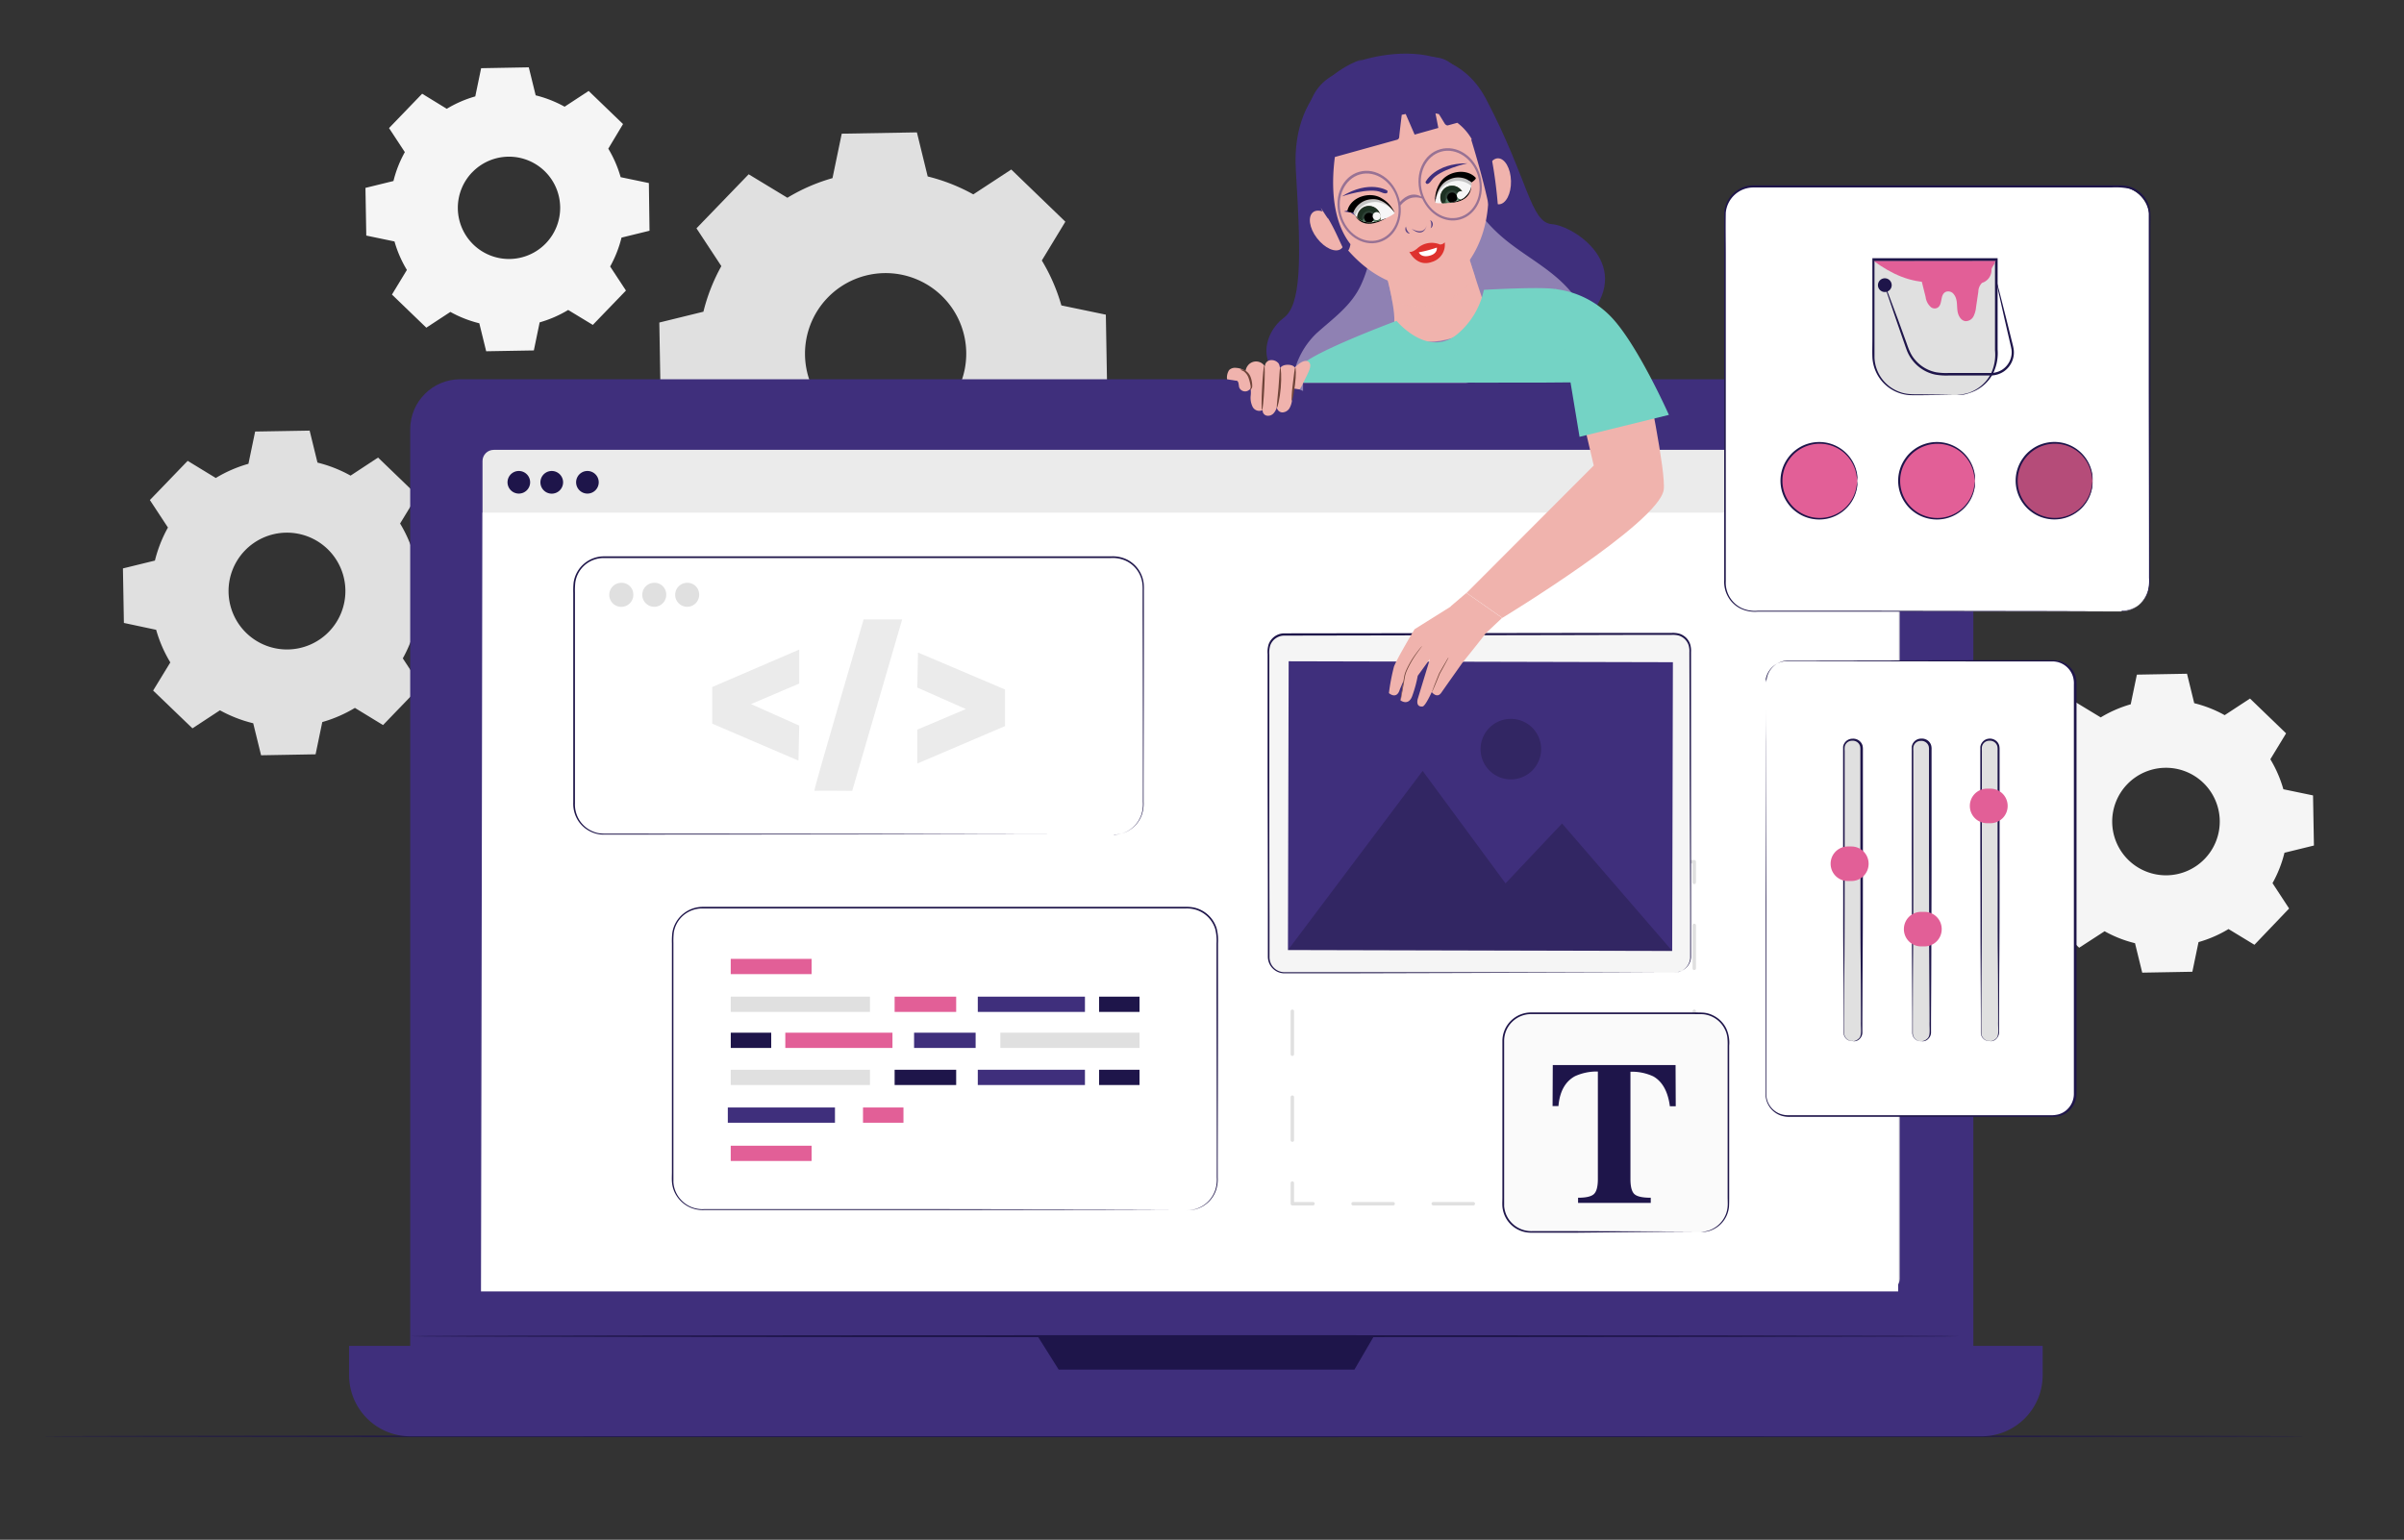 <svg xmlns="http://www.w3.org/2000/svg" xmlns:xlink="http://www.w3.org/1999/xlink" viewBox="0 0 699.52 448.18"><rect x="0" y="0" width="699.52" height="448.18" fill="#333333" stroke="none"/><defs><style>.cls-1{fill:none;}.cls-2{isolation:isolate;}.cls-3{fill:#e0e0e0;}.cls-4{fill:#f5f5f5;}.cls-5{fill:#1e154a;}.cls-14,.cls-6{fill:#3f2f7c;}.cls-7{fill:#ebebeb;}.cls-8{fill:#fff;}.cls-9{fill:#8f81b3;}.cls-10,.cls-11{fill:#f0b3ad;}.cls-11{opacity:0.47;}.cls-11,.cls-23,.cls-24{mix-blend-mode:multiply;}.cls-12{opacity:0.82;}.cls-13{fill:#de312d;}.cls-14{opacity:0.49;}.cls-15,.cls-24{opacity:0.2;}.cls-16{fill:#74d3c5;}.cls-17{fill:#6f4439;}.cls-18{fill:#f6f6f6;}.cls-19{clip-path:url(#clip-path);}.cls-20{fill:#595739;}.cls-21{fill:#3b6246;}.cls-22{fill:#5b806a;}.cls-23{opacity:0.5;}.cls-25{clip-path:url(#clip-path-2);}.cls-26{fill:#e25f97;}.cls-27{fill:#fafafa;}.cls-28{opacity:0;}</style><clipPath id="clip-path"><path class="cls-1" d="M417.64,59s.19-5.15,4.11-6.77a6,6,0,0,1,6.45.86,5.31,5.31,0,0,1-3.17,5C422.47,59.18,418.71,59.39,417.64,59Z"/></clipPath><clipPath id="clip-path-2"><path class="cls-1" d="M405.84,62S403.17,57.55,399,58a6,6,0,0,0-5.22,3.88,5.29,5.29,0,0,0,5.19,2.83C401.71,64.48,405.1,62.83,405.84,62Z"/></clipPath></defs><g class="cls-2"><g id="Ilustracion_DW" data-name="Ilustracion DW"><path class="cls-3" d="M229.17,57.53a53.41,53.41,0,0,1,13.07-5.68l2.69-12.94,21.87-.38,3.14,12.83a53.58,53.58,0,0,1,13.27,5.22l11.05-7.24L310,64.53l-6.85,11.29a53.68,53.68,0,0,1,5.69,13.08l12.94,2.69.38,21.87-12.84,3.15a53.27,53.27,0,0,1-5.22,13.26l7.25,11-15.19,15.73-11.3-6.85a53.51,53.51,0,0,1-13.08,5.69l-2.69,12.94-21.86.38L244.07,156a53.73,53.73,0,0,1-13.27-5.22L219.75,158,204,142.81l6.85-11.3a53.48,53.48,0,0,1-5.68-13.08l-12.94-2.69-.38-21.86,12.83-3.15a53.73,53.73,0,0,1,5.22-13.27l-7.24-11,15.19-15.73,11.3,6.85Zm11.65,29.13A23.46,23.46,0,1,0,274,86.08,23.46,23.46,0,0,0,240.82,86.66Z"/><path class="cls-4" d="M130,31.67a33.87,33.87,0,0,1,8.3-3.61L140,19.85l13.87-.25,2,8.15a34.22,34.22,0,0,1,8.42,3.31l7-4.59,10,9.64L177,43.27a34.39,34.39,0,0,1,3.6,8.3l8.21,1.71L189,67.16l-8.15,2a34.15,34.15,0,0,1-3.31,8.41l4.6,7-9.64,10-7.17-4.35a34,34,0,0,1-8.3,3.61L155.34,102l-13.87.24-2-8.14a34.22,34.22,0,0,1-8.42-3.31l-7,4.59-10-9.64,4.35-7.17a33.8,33.8,0,0,1-3.61-8.29l-8.21-1.71-.24-13.88,8.15-2a33.76,33.76,0,0,1,3.31-8.41l-4.6-7,9.64-10L130,31.67Zm7.4,18.48a14.89,14.89,0,1,0,21.05-.37A14.88,14.88,0,0,0,137.41,50.15Z"/><path class="cls-4" d="M611.26,208.82A36,36,0,0,1,620,205l1.79-8.63,14.59-.26,2.1,8.57a35.65,35.65,0,0,1,8.86,3.48l7.37-4.83,10.5,10.13L660.63,221a36,36,0,0,1,3.79,8.73l8.63,1.79.26,14.59-8.57,2.1a35.43,35.43,0,0,1-3.48,8.85l4.83,7.38L656,275l-7.54-4.58a35.69,35.69,0,0,1-8.73,3.8l-1.79,8.63-14.59.26-2.1-8.57a35.43,35.43,0,0,1-8.85-3.48L605,275.86l-10.5-10.13,4.58-7.54a35.69,35.69,0,0,1-3.8-8.73l-8.63-1.79-.26-14.59,8.57-2.1a35.65,35.65,0,0,1,3.48-8.86l-4.83-7.37,10.13-10.5,7.54,4.57ZM619,228.26a15.65,15.65,0,1,0,22.13-.39A15.65,15.65,0,0,0,619,228.26Z"/><path class="cls-3" d="M62.8,139.12A38.71,38.71,0,0,1,72.29,135l1.95-9.39,15.86-.27,2.28,9.31a38.68,38.68,0,0,1,9.63,3.79l8-5.26,11.41,11-5,8.2a38.77,38.77,0,0,1,4.12,9.48l9.39,2,.28,15.86L121,182a39.23,39.23,0,0,1-3.79,9.63l5.25,8-11,11.42-8.19-5a39.06,39.06,0,0,1-9.49,4.12l-1.95,9.39-15.86.28-2.29-9.32A39.13,39.13,0,0,1,64,206.75L56,212,44.56,201l5-8.19a38.46,38.46,0,0,1-4.12-9.49l-9.39-2-.28-15.87,9.31-2.28a38.77,38.77,0,0,1,3.79-9.62l-5.26-8,11-11.41,8.2,5Zm8.46,21.13a17,17,0,1,0,24.06-.43A17,17,0,0,0,71.26,160.25Z"/><path class="cls-5" d="M671.1,418.07c0,.14-147.54.26-329.49.26s-329.53-.12-329.53-.26,147.51-.26,329.53-.26S671.1,417.92,671.1,418.07Z"/><rect class="cls-6" x="119.36" y="110.39" width="454.85" height="300.79" rx="14.57"/><path class="cls-6" d="M101.58,391.75h492.8a0,0,0,0,1,0,0v8.52a17.8,17.8,0,0,1-17.8,17.8H119.38a17.8,17.8,0,0,1-17.8-17.8v-8.52A0,0,0,0,1,101.58,391.75Z"/><polygon class="cls-5" points="301.94 388.93 308.06 398.66 394.11 398.66 399.78 388.93 301.94 388.93"/><rect class="cls-7" x="140.4" y="130.94" width="412.36" height="244.6" rx="3.27"/><polygon class="cls-8" points="552.33 375.89 139.96 375.89 140.4 149.22 552.33 149.22 552.33 375.89"/><path class="cls-5" d="M174.22,140.38a3.29,3.29,0,1,1-3.29-3.29A3.29,3.29,0,0,1,174.22,140.38Z"/><path class="cls-5" d="M154.26,140.38a3.29,3.29,0,1,1-3.29-3.29A3.29,3.29,0,0,1,154.26,140.38Z"/><path class="cls-5" d="M163.85,140.38a3.3,3.3,0,1,1-3.3-3.29A3.3,3.3,0,0,1,163.85,140.38Z"/><path class="cls-5" d="M570.3,388.93c0,.16-101,.29-225.46.29s-225.48-.13-225.48-.29,100.93-.3,225.48-.3S570.3,388.77,570.3,388.93Z"/><path class="cls-3" d="M493,350.87h-6a.5.5,0,0,1-.5-.5.5.5,0,0,1,.5-.5h5.5v-5.5a.5.5,0,0,1,.5-.5.5.5,0,0,1,.5.5v6A.51.51,0,0,1,493,350.87Z"/><path class="cls-3" d="M475.37,350.87H463.71a.5.5,0,0,1-.5-.5.5.5,0,0,1,.5-.5h11.66a.5.5,0,0,1,.5.5A.5.5,0,0,1,475.37,350.87Zm-23.33,0H440.38a.5.5,0,0,1-.5-.5.5.5,0,0,1,.5-.5H452a.5.5,0,0,1,.5.5A.5.5,0,0,1,452,350.87Zm-23.33,0H417.05a.5.5,0,0,1-.5-.5.5.5,0,0,1,.5-.5h11.66a.5.5,0,0,1,.5.5A.5.5,0,0,1,428.71,350.87Zm-23.33,0H393.72a.5.5,0,0,1-.5-.5.5.5,0,0,1,.5-.5h11.66a.5.5,0,0,1,.5.5A.5.5,0,0,1,405.38,350.87Z"/><path class="cls-3" d="M382.05,350.87h-6a.51.51,0,0,1-.5-.5v-6a.5.5,0,0,1,.5-.5.5.5,0,0,1,.5.5v5.5h5.5a.5.5,0,0,1,.5.5A.5.5,0,0,1,382.05,350.87Z"/><path class="cls-3" d="M376.05,332.36a.5.5,0,0,1-.5-.5v-12.5a.5.5,0,0,1,.5-.5.5.5,0,0,1,.5.5v12.5A.5.5,0,0,1,376.05,332.36Zm0-25a.5.5,0,0,1-.5-.5v-12.5a.5.5,0,0,1,.5-.5.5.5,0,0,1,.5.5v12.5A.5.5,0,0,1,376.05,307.35Zm0-25a.5.5,0,0,1-.5-.5v-12.5a.5.5,0,0,1,.5-.5.5.5,0,0,1,.5.5v12.5A.5.5,0,0,1,376.05,282.34Z"/><path class="cls-3" d="M376.05,257.33a.5.5,0,0,1-.5-.5v-6a.5.5,0,0,1,.5-.5h6a.5.5,0,0,1,0,1h-5.5v5.5A.5.5,0,0,1,376.05,257.33Z"/><path class="cls-3" d="M475.37,251.33H463.71a.5.5,0,0,1,0-1h11.66a.5.5,0,0,1,0,1Zm-23.33,0H440.38a.5.5,0,0,1,0-1H452a.5.5,0,0,1,0,1Zm-23.33,0H417.05a.5.5,0,0,1,0-1h11.66a.5.5,0,0,1,0,1Zm-23.33,0H393.72a.5.5,0,0,1,0-1h11.66a.5.5,0,0,1,0,1Z"/><path class="cls-3" d="M493,257.33a.5.5,0,0,1-.5-.5v-5.5H487a.5.5,0,0,1,0-1h6a.5.5,0,0,1,.5.5v6A.5.5,0,0,1,493,257.33Z"/><path class="cls-3" d="M493,332.36a.5.5,0,0,1-.5-.5v-12.5a.5.5,0,0,1,.5-.5.5.5,0,0,1,.5.5v12.5A.5.5,0,0,1,493,332.36Zm0-25a.5.5,0,0,1-.5-.5v-12.5a.5.5,0,0,1,.5-.5.5.5,0,0,1,.5.5v12.5A.5.5,0,0,1,493,307.35Zm0-25a.5.5,0,0,1-.5-.5v-12.5a.5.5,0,0,1,.5-.5.5.5,0,0,1,.5.5v12.5A.5.5,0,0,1,493,282.34Z"/><path class="cls-6" d="M451.59,65.25c-6.32-.47-6.86-13.06-19.24-36.55C419,3.39,381.86,23.77,396.55,17.24c-.81.11-21.11,6.28-19.48,32.35,1.66,26.51,1.53,39.28-3.62,43s-11.17,16.87,9.85,22.58c9.65,2.62,25.67,1.31,40.6-2.83h0l.64-.18.63-.17h0c14.9-4.24,29.27-11.46,36.14-18.72C476.28,77.42,457.92,65.72,451.59,65.25Z"/><path class="cls-9" d="M437.29,69.16c-14.72-12.55-17.77-31.23-23.22-48.73-7.8-1.29-16.57,2-23.82,4.6a111.14,111.14,0,0,1,7.52,23.85c2.17,10.91,3.1,23.54-1.69,33.92C393.25,89,388,92.58,383.1,97a23.25,23.25,0,0,0-6.8,12.58c-.19.88-.32,1.76-.42,2.63a32.4,32.4,0,0,0,7.42,3c9.65,2.62,25.67,1.31,40.6-2.83h0l.64-.18.63-.17h0c14.8-4.21,29.06-11.36,36-18.57a17.26,17.26,0,0,0-4.21-8.7C451.43,78.23,443.65,74.59,437.29,69.16Z"/><path class="cls-10" d="M403.2,79.32s4.06,14.14,1.92,17c0,0,7,5.57,17.89,1.93,0,0,8.27-3.13,9.77-6.88,0,0-5.65-16.85-6.54-20.52C426.24,70.87,404.33,71.37,403.2,79.32Z"/><path class="cls-11" d="M405.12,87.62c5.64,2.13,11.49,2.57,17.18-.79a24.88,24.88,0,0,0,6.92-6.24c-1.32-4.09-2.59-8.13-3-9.72,0,0-21.91.5-23,8.45C403.2,79.32,404.37,83.4,405.12,87.62Z"/><path class="cls-10" d="M429.46,36.41l-.1,0c-4.35-12-17.71-18.76-30.74-15.1C385,25.11,377,38.8,380.63,51.88a23.5,23.5,0,0,0,2.29,5.39c3.86,9.53,14.31,28.6,35.61,26.8C418.53,84.07,441.94,73.35,429.46,36.41Z"/><path class="cls-10" d="M389.1,64.89c2.23,3,2.72,6.33,1.11,7.55s-4.73-.18-7-3.13-2.72-6.34-1.11-7.56S386.87,61.94,389.1,64.89Z"/><path class="cls-10" d="M439.67,52.69c.09,3.7-1.49,6.73-3.51,6.78s-3.73-2.91-3.82-6.61,1.49-6.73,3.51-6.78S439.59,49,439.67,52.69Z"/><path class="cls-6" d="M403.93,60.65s-4.36,5-11.1.4l-1.81.51,2,.3S400.54,67.59,403.93,60.65Z"/><path class="cls-6" d="M403.7,55.49s-5.11-3.34-13.27,1.68c0,0,8.09-2.77,11.54-1.19C402,56,404.06,56.94,403.7,55.49Z"/><path class="cls-6" d="M417.29,57.55s6.33,2,9.67-5.44l1.82-.51-1.59,1.32S423.78,61.71,417.29,57.55Z"/><path class="cls-6" d="M414.79,53s2.63-5.51,12.21-5.47c0,0-8.35,1.84-10.47,5C416.53,52.54,415.24,54.45,414.79,53Z"/><g class="cls-12"><path class="cls-6" d="M410.72,66.58s3.5,2.13,4.43-.91C415.15,65.67,414.32,69.52,410.72,66.58Z"/><path class="cls-6" d="M409.13,65.94A1.34,1.34,0,0,0,410.26,68,2.9,2.9,0,0,1,409.13,65.94Z"/><path class="cls-6" d="M416.16,64.07a1.34,1.34,0,0,1,.12,2.36A2.86,2.86,0,0,0,416.16,64.07Z"/></g><path class="cls-6" d="M429.84,34.05l1.36-.38c-1.45-5.66-2.79-8.55-6.73-13-3-3.43-5.2-4.31-9.85-4-3.43.19-7.23-1-10.45.38a14.31,14.31,0,0,0-2.34,1.67,2.32,2.32,0,0,1-1,.54,37.31,37.31,0,0,0-10,1.52,13.78,13.78,0,0,0-9.17,8.09,24.18,24.18,0,0,0-1.42,4.39c-.49,2.38-1.26,2.25-1,4.57-4.62,15,5.2,22.94,5.2,22.94-.25-.63,2.17,3.38,2,2.77,2.45,4,4.2,8.91,4.87,9.42,1.25,1,1.65-1.88,1.65-1.88-5.59-7.19-5.51-17.9-4.54-25.38l18-5a.89.89,0,0,0,.73-.92c.19-1.88.42-3.75.64-5.63l.09-.73,1.15-.24,2.6,6,6.9-1.94c-.28-1.43-.55-2.83-.83-4.23.35.06.7.13,1,.22.59.93,1.15,1.87,1.72,2.8.16.25.61.54.84.48l2.8-.77a16.15,16.15,0,0,1,4.17,4.72,2.47,2.47,0,0,0-.1.29s5.72,18.44,5.83,24.67c0,0,1,1.28,1.89,0,.69-1.08-.63-14.59-2.25-21.36C433.4,41.18,431.49,37.92,429.84,34.05Z"/><path class="cls-13" d="M410.07,73.23s.52.51,2.24-.84A6.25,6.25,0,0,1,419,71.16a1.7,1.7,0,0,0,1.38-.63,5.2,5.2,0,0,1-3.71,5.71C412.2,77.86,410.07,73.23,410.07,73.23Z"/><path class="cls-8" d="M412.84,73.45a38,38,0,0,0,5.26-1.39s.33,1.76-2.16,2.38S412.84,73.45,412.84,73.45Z"/><path class="cls-14" d="M419.09,43.43c-4.83,1.36-7.46,7-5.87,12.71.11.38.23.74.37,1.1-3.07-1.75-5.54.76-6.22,1.57-.06-.32-.14-.64-.23-1-1.59-5.66-6.79-9.16-11.63-7.8s-7.46,7.05-5.87,12.71,6.8,9.16,11.63,7.8c4.27-1.2,6.81-5.77,6.26-10.72,2.55-3.14,5.42-2.35,6.32-2,2.07,4.63,6.68,7.3,11,6.09,4.84-1.36,7.47-7,5.87-12.71S423.93,42.07,419.09,43.43Zm-18,26.42c-4.49,1.26-9.34-2-10.82-7.26s1-10.56,5.46-11.82,9.34,2,10.82,7.25S405.57,68.58,401.07,69.85Zm23.58-6.63c-4.49,1.27-9.34-2-10.82-7.25s1-10.56,5.47-11.82,9.33,2,10.81,7.25S429.15,62,424.65,63.22Z"/><rect class="cls-4" x="369.14" y="184.68" width="122.69" height="98.51" rx="4.59" transform="translate(-0.4 0.74) rotate(-0.1)"/><path class="cls-5" d="M487.32,283.09a8.42,8.42,0,0,0,1.1-.17,4.56,4.56,0,0,0,2.61-1.84,4.5,4.5,0,0,0,.79-2.23c0-.88,0-1.86,0-2.92q0-3.18,0-7.31c0-11-.09-26.9-.16-46.55,0-9.83-.05-20.6-.08-32.16a6.22,6.22,0,0,0-.22-2.08,4.38,4.38,0,0,0-2.88-2.84,7.12,7.12,0,0,0-2.14-.19l-9.1,0-19,.05-84.55.16a4.34,4.34,0,0,0-4.07,2.85,7.11,7.11,0,0,0-.27,2.67v2.78c0,3.7,0,7.38,0,11q0,10.95,0,21.57c0,14.14,0,27.79.05,40.79q0,4.86,0,9.62c0,.79,0,1.58,0,2.36a4.45,4.45,0,0,0,.57,2.14,4.38,4.38,0,0,0,3.61,2.19h17.91l32.15,0h46.56l12.65,0,3.3,0,1.12,0-1.12,0-3.3,0-12.65.07-46.56.16-32.15.09-17.93,0a4.83,4.83,0,0,1-4.63-4.78c0-.79,0-1.58,0-2.37,0-3.17,0-6.37,0-9.62,0-13-.05-26.64-.08-40.79q0-10.6,0-21.57c0-3.66,0-7.33,0-11v-2.78a7.59,7.59,0,0,1,.3-2.85,4.85,4.85,0,0,1,4.55-3.19l84.56-.12,19,0h9.1a7,7,0,0,1,2.27.21,5,5,0,0,1,2,1.18,4.84,4.84,0,0,1,1.19,1.94,6.56,6.56,0,0,1,.24,2.22c0,11.56,0,22.33,0,32.15v46.56q0,4.13,0,7.31c0,1.06,0,2,0,2.93a4.63,4.63,0,0,1-3.52,4.11A3.9,3.9,0,0,1,487.32,283.09Z"/><rect class="cls-6" x="388.77" y="178.73" width="84.04" height="111.81" transform="translate(195.09 664.85) rotate(-89.86)"/><g class="cls-15"><polygon points="374.78 276.52 413.96 224.38 438.08 257.12 454.53 239.69 486.59 276.8 374.78 276.52"/></g><g class="cls-15"><path d="M448.44,218.06a8.81,8.81,0,1,1-8.78-8.82A8.8,8.8,0,0,1,448.44,218.06Z"/></g><path class="cls-16" d="M375.9,111.43s-.61-1.23,2.87-5.15,27.59-12.89,27.59-12.89,9.4,11.33,18.1,3.52a22.9,22.9,0,0,0,7.32-12.55s21.29-1.23,21.74.17l5.74,26.75-10,.08Z"/><path class="cls-10" d="M426.75,172.58l37-37.08L459,115.26l19.93-5.9s5.95,28.27,5.17,33.25c-1.51,9.63-46.95,37.24-46.95,37.24Z"/><path class="cls-16" d="M452.49,84.13a26.92,26.92,0,0,1,16.21,8c7.7,7.9,16.92,28.63,16.92,28.63l-26,6.39Z"/><path class="cls-10" d="M422,176.64l-10.39,6.51s-5.23,8.74-6,10.92a61,61,0,0,0-1.46,7.67s2.27,2.07,3.19-1.12l1.06-2.45-.89,5.68s2.3,1.78,3.42-1.25a37,37,0,0,0,1.61-5.9l3.54-4.89-3.56,11.69s-.68,2.35,1.42,2.14c.82-.08,2.67-4.2,2.67-4.2s1.52,2,2.78.19,6.18-8.76,6.18-8.76,6.63-8.21,6.65-8.43c0,0,4.87-4.59,4.87-4.59l-10.39-7.27-4.49,3.83A.76.76,0,0,1,422,176.64Z"/><path class="cls-17" d="M407.59,203.65a3.46,3.46,0,0,0,.15-.66l.34-1.81c.13-.77.29-1.68.47-2.68.08-.51.17-1,.27-1.58a8.73,8.73,0,0,1,.51-1.63,28.83,28.83,0,0,1,3-5.21c.45-.64.82-1.14,1.08-1.49a4,4,0,0,0,.39-.55,4.88,4.88,0,0,0-.46.5c-.28.33-.67.82-1.13,1.45a25.63,25.63,0,0,0-3.09,5.22,8,8,0,0,0-.52,1.67c-.09.55-.18,1.08-.26,1.58-.16,1-.3,1.92-.42,2.7l-.27,1.81A4.59,4.59,0,0,0,407.59,203.65Z"/><path class="cls-17" d="M421.47,191.38a3.61,3.61,0,0,0-.24.34c-.14.23-.34.56-.58,1-.5.83-1.16,2-1.89,3.28h0l-.09.23c-.58,1.43-1.1,2.73-1.46,3.68l-.42,1.12a2.2,2.2,0,0,0-.12.42,1.43,1.43,0,0,0,.2-.39c.12-.26.29-.63.49-1.1.39-.92.93-2.21,1.51-3.65l.09-.22h0c.73-1.3,1.37-2.47,1.83-3.32.23-.42.41-.76.53-1S421.49,191.39,421.47,191.38Z"/><path class="cls-10" d="M363,109c0,.11.09.21.13.32a5.94,5.94,0,0,1,.32,1.55,4.59,4.59,0,0,0,0,.75,2.48,2.48,0,0,0,.2.44,7.5,7.5,0,0,1,.28,3.09,5.91,5.91,0,0,0,.58,3.31,2.18,2.18,0,0,0,2.91.89,1.48,1.48,0,0,0,1.11,1.62,2.13,2.13,0,0,0,2-.61,3.92,3.92,0,0,0,1-1.9,1.65,1.65,0,0,0,1.64,1.58,2.52,2.52,0,0,0,2.08-1.28,6,6,0,0,0,.71-2.42,29.68,29.68,0,0,1,.51-3.25s1.06.17,1.55.22c.66.06.14,0,.14,0a6.71,6.71,0,0,0,1-1.77c.68-1.4,1.19-2.29,1.71-3.56.39-1,.64-1.9.05-2.52-1.42-1.49-4.18,1.55-4.18,1.55-.39-1.06-3.61-1.22-4.23.18-.26-.77-.16-1.22-.79-1.74a2.61,2.61,0,0,0-2.28-.57,1.85,1.85,0,0,0-1.38,1.79,3,3,0,0,0-5.08-.1,3.24,3.24,0,0,0-.46,1,1.25,1.25,0,0,0-.08.42.62.62,0,0,0,.07.19C362.66,108.43,362.85,108.67,363,109Z"/><path class="cls-10" d="M359.58,107.07a2.44,2.44,0,0,0-1.93.65,4,4,0,0,0-.6,2.67c1,.19,1.47.22,2.45.4.2,0,.37,0,.54.11.45.32.38,1.39.56,1.91a1.87,1.87,0,0,0,2.36,1,2.5,2.5,0,0,0,1.51-2.23,3.83,3.83,0,0,0-1-2.61A5.4,5.4,0,0,0,359.58,107.07Z"/><path class="cls-17" d="M367.89,106.4c.18,0,.18,2.92,0,6.49s-.47,6.47-.65,6.46-.19-2.91,0-6.49S367.71,106.39,367.89,106.4Z"/><path class="cls-17" d="M372.54,107c.18,0,.42,2.64.14,5.89s-.95,5.82-1.12,5.79.19-2.63.46-5.84S372.35,107,372.54,107Z"/><path class="cls-17" d="M376.9,107c.19,0,.27,2.2-.07,4.87s-.74,4.79-.91,4.77-.08-2.2.26-4.85S376.72,107,376.9,107Z"/><path class="cls-17" d="M361,107.61c0-.07.47-.18,1.14.13a3.67,3.67,0,0,1,1.79,2.08,7.53,7.53,0,0,1,.45,2.68c-.08.8-.67,1-.68.93s.26-.35.21-1a13,13,0,0,0-.6-2.42,4,4,0,0,0-1.4-1.92C361.38,107.79,361,107.72,361,107.61Z"/><path d="M428.06,54.07s.58,5.21-7.5,5Z"/><path class="cls-18" d="M417.64,59s.19-5.15,4.11-6.77a6,6,0,0,1,6.45.86,5.31,5.31,0,0,1-3.17,5C422.47,59.18,418.71,59.39,417.64,59Z"/><g class="cls-19"><path class="cls-20" d="M425.87,56.64a3.42,3.42,0,1,1-4.17-2.46A3.43,3.43,0,0,1,425.87,56.64Z"/><path class="cls-21" d="M425.64,56.53a3.26,3.26,0,1,1-4-2.34A3.27,3.27,0,0,1,425.64,56.53Z"/><path class="cls-22" d="M424.59,57A2.1,2.1,0,1,1,422,55.46,2.11,2.11,0,0,1,424.59,57Z"/><g class="cls-23"><path d="M422.91,56.54a3.42,3.42,0,0,1,3,.69,4,4,0,0,0-.09-.59,3.42,3.42,0,1,0-5.51,3.47A3.41,3.41,0,0,1,422.91,56.54Z"/></g><path d="M423.94,57.13a1.44,1.44,0,1,1-2.78.72,1.45,1.45,0,0,1,1-1.75A1.43,1.43,0,0,1,423.94,57.13Z"/><path class="cls-18" d="M426.25,56.54a1.18,1.18,0,1,1-1.44-.85A1.19,1.19,0,0,1,426.25,56.54Z"/><path class="cls-18" d="M424.48,58.65a.43.43,0,0,1-.31.52.42.42,0,0,1-.21-.82A.43.43,0,0,1,424.48,58.65Z"/></g><path d="M418.89,53.43A9.08,9.08,0,0,0,417.64,59s.19-5.15,4.11-6.77a6,6,0,0,1,6.45.86s1.57-1,1.17-1.39C426.56,48.76,420.86,49.87,418.89,53.43Z"/><g class="cls-24"><path d="M421.61,53.21a6,6,0,0,1,6.45.86s0,.15,0,.34a5.92,5.92,0,0,0,.15-1.34,6,6,0,0,0-6.45-.86c-3.46,1.43-4,5.61-4.1,6.57C418,57.15,418.89,54.33,421.61,53.21Z"/></g><path d="M394.35,62.73s2,4.83,9,.77Z"/><path class="cls-18" d="M405.84,62S403.17,57.55,399,58a6,6,0,0,0-5.22,3.88,5.29,5.29,0,0,0,5.19,2.83C401.71,64.48,405.1,62.83,405.84,62Z"/><g class="cls-24"><path d="M399.57,58.84a6,6,0,0,0-5.22,3.89l.17.29a6,6,0,0,1-.78-1.1A6,6,0,0,1,399,58c3.72-.43,6.24,3,6.77,3.75C404.67,60.52,402.5,58.5,399.57,58.84Z"/></g><g class="cls-25"><path class="cls-20" d="M395.05,64.28a3.42,3.42,0,1,0,2.46-4.17A3.43,3.43,0,0,0,395.05,64.28Z"/><ellipse class="cls-21" cx="398.36" cy="63.27" rx="3.25" ry="3.27" transform="translate(-3.16 101.68) rotate(-14.49)"/><path class="cls-22" d="M396.33,64a2.1,2.1,0,1,0,1.51-2.56A2.11,2.11,0,0,0,396.33,64Z"/><path d="M397,63.78A1.44,1.44,0,1,0,398,62,1.44,1.44,0,0,0,397,63.78Z"/><g class="cls-23"><path d="M398.72,62.47a3.42,3.42,0,0,1,3,.69,4,4,0,0,0-.09-.59A3.42,3.42,0,1,0,396.17,66,3.41,3.41,0,0,1,398.72,62.47Z"/></g><path class="cls-18" d="M401.75,62.62a1.18,1.18,0,1,1-1.44-.85A1.18,1.18,0,0,1,401.75,62.62Z"/><path class="cls-18" d="M400,64.73a.42.42,0,0,1-.3.52.42.42,0,1,1-.21-.82A.42.42,0,0,1,400,64.73Z"/></g><path d="M402.05,57.72A9.05,9.05,0,0,1,405.84,62S403.17,57.55,399,58a6,6,0,0,0-5.22,3.88s-1.84-.09-1.69-.65C393.08,57.35,398.6,55.56,402.05,57.72Z"/><rect class="cls-8" x="195.73" y="264.22" width="158.42" height="88.07" rx="8.65"/><path class="cls-5" d="M345.5,352.29s.42,0,1.23-.12a8.63,8.63,0,0,0,6.88-5.77,9.91,9.91,0,0,0,.45-3.68c0-1.34,0-2.77,0-4.28,0-12.11-.05-29.61-.08-51.24,0-2.7,0-5.47,0-8.3v-4.29a13.64,13.64,0,0,0-.4-4.28,8.49,8.49,0,0,0-6.21-5.69,9.29,9.29,0,0,0-2.25-.21H338l-40.6,0-93.05,0a8.49,8.49,0,0,0-5.49,2,8.31,8.31,0,0,0-2.81,5.1,23,23,0,0,0-.1,3v32.83c0,7.78,0,15.43,0,22.91v11.11c0,.91,0,1.85,0,2.72a8.35,8.35,0,0,0,.58,2.57,8.45,8.45,0,0,0,8.25,5.28h35.28l35.38,0,51.23.08,13.93.05,3.62,0,1.23,0-1.23,0-3.62,0-13.93.05-51.23.08-35.38,0H204.83a9,9,0,0,1-8.7-5.58,8.74,8.74,0,0,1-.61-2.72c-.06-.94,0-1.83,0-2.75,0-3.66,0-7.36,0-11.11V307.46q0-11.67,0-23.74v-9.09a21.49,21.49,0,0,1,.11-3.09,8.84,8.84,0,0,1,3-5.41,9,9,0,0,1,5.83-2.17l93.05,0,40.6,0h7.06a10.2,10.2,0,0,1,2.34.22,8.88,8.88,0,0,1,6.5,6,13.76,13.76,0,0,1,.41,4.4c0,1.44,0,2.88,0,4.29v8.3c0,21.63-.07,39.13-.09,51.24,0,1.51,0,2.94,0,4.28a10.23,10.23,0,0,1-.48,3.73,8.65,8.65,0,0,1-3.63,4.55,8.45,8.45,0,0,1-3.4,1.22,7.82,7.82,0,0,1-.92.07Z"/><rect class="cls-26" x="212.63" y="279.1" width="23.53" height="4.44"/><rect class="cls-26" x="212.63" y="333.49" width="23.53" height="4.44"/><rect class="cls-3" x="212.63" y="290.1" width="40.51" height="4.44"/><rect class="cls-26" x="260.32" y="290.1" width="17.91" height="4.44"/><rect class="cls-5" x="319.81" y="290.1" width="11.77" height="4.44"/><rect class="cls-6" x="284.52" y="290.1" width="31.18" height="4.44"/><rect class="cls-3" x="291.07" y="300.6" width="40.51" height="4.44" transform="translate(622.66 605.63) rotate(180)"/><rect class="cls-6" x="265.99" y="300.6" width="17.91" height="4.44" transform="translate(549.88 605.63) rotate(180)"/><rect class="cls-5" x="212.63" y="300.6" width="11.77" height="4.44" transform="translate(437.04 605.63) rotate(180)"/><rect class="cls-26" x="228.52" y="300.6" width="31.18" height="4.44" transform="translate(488.21 605.63) rotate(180)"/><rect class="cls-3" x="212.63" y="311.38" width="40.51" height="4.44"/><rect class="cls-5" x="260.32" y="311.38" width="17.91" height="4.44"/><rect class="cls-5" x="319.81" y="311.38" width="11.77" height="4.44"/><rect class="cls-26" x="251.12" y="322.36" width="11.77" height="4.44"/><rect class="cls-6" x="284.52" y="311.38" width="31.18" height="4.44"/><rect class="cls-6" x="211.78" y="322.36" width="31.18" height="4.44"/><rect class="cls-27" x="437.33" y="294.98" width="65.53" height="63.63" rx="8.1"/><path class="cls-5" d="M494.76,358.61a10.53,10.53,0,0,0,2.43-.42,8.54,8.54,0,0,0,2.6-1.43,8.22,8.22,0,0,0,2.38-3.24,7.93,7.93,0,0,0,.54-2.35c.07-.83,0-1.75,0-2.68q0-2.83,0-6.12c0-4.4,0-9.4,0-14.93s0-11.58,0-18.08c0-1.63,0-3.28,0-5a17.25,17.25,0,0,0-.1-2.5,7.39,7.39,0,0,0-.76-2.37,7.85,7.85,0,0,0-3.59-3.52,7.69,7.69,0,0,0-2.49-.73c-.86-.09-1.79,0-2.7-.06l-47.56,0a7.88,7.88,0,0,0-5.49,2.25,7.79,7.79,0,0,0-2.34,5.37q0,6.15,0,12.13c0,7.95,0,15.63,0,22.94,0,3.65,0,7.22,0,10.68,0,.86,0,1.74,0,2.56a8.53,8.53,0,0,0,.58,2.39,7.95,7.95,0,0,0,7.51,4.85h4.61l8.68,0,26.19.08,7.12.05,1.85,0,.63,0-.63,0-1.85,0-7.12.05L459,358.8l-8.68,0h-4.61a8.33,8.33,0,0,1-7.92-5.09,8.69,8.69,0,0,1-.62-2.53c-.06-.88,0-1.72,0-2.59,0-3.46,0-7,0-10.68,0-7.31,0-15,0-22.94,0-4,0-8,0-12.15a8.35,8.35,0,0,1,8.35-8.12l47.56,0c.92,0,1.82,0,2.75.07a7.75,7.75,0,0,1,2.64.78,8.32,8.32,0,0,1,3.8,3.73,9.83,9.83,0,0,1,.89,5.08v5c0,6.5,0,12.55,0,18.08s0,10.53,0,14.93q0,3.28,0,6.12c0,.94,0,1.83-.05,2.7a8.53,8.53,0,0,1-.58,2.4,8.27,8.27,0,0,1-2.47,3.29,8.58,8.58,0,0,1-2.67,1.41,8.43,8.43,0,0,1-1.83.32Z"/><path class="cls-5" d="M451.83,310h35.73l.05,12H485.9q-.84-6.42-4.81-8.69a14.83,14.83,0,0,0-6.66-1.36v31.26q0,3.28,1.14,4.35c.77.72,2.36,1.07,4.77,1.07v1.51H459.19v-1.51q3.48,0,4.62-1.08c.76-.73,1.14-2.17,1.14-4.34V311.89a15.3,15.3,0,0,0-6.66,1.36q-4.26,2.33-4.81,8.69h-1.71Z"/><path class="cls-8" d="M514,198.75V318.4a6.43,6.43,0,0,0,6.43,6.44h77.14A6.43,6.43,0,0,0,604,318.4V198.75a6.43,6.43,0,0,0-6.43-6.43H520.41A6.43,6.43,0,0,0,514,198.75Z"/><path class="cls-5" d="M514,198.75a2,2,0,0,1,0-.28,5.15,5.15,0,0,1,.07-.84,6.42,6.42,0,0,1,6-5.37c2.12,0,4.55,0,7.3,0l46.5-.08,15.41,0h8.2A6.67,6.67,0,0,1,604,197a8,8,0,0,1,.23,2.21v6.63c0,3,0,6,0,9.09q0,9.22,0,19c0,26,0,54.5,0,84.45a6.73,6.73,0,0,1-2.38,5.12,6.35,6.35,0,0,1-2.54,1.34,10.15,10.15,0,0,1-2.83.25H520.76a7.57,7.57,0,0,1-2.45-.35,6.64,6.64,0,0,1-3.73-3.09,6.5,6.5,0,0,1-.77-2.31,21.19,21.19,0,0,1-.07-2.37c0-1.56,0-3.11,0-4.65q0-9.22,0-17.89c0-11.55,0-22.3,0-32.12,0-19.63.06-35.51.08-46.5,0-5.48,0-9.74,0-12.64,0-1.44,0-2.54,0-3.29s0-1.12,0-1.12,0,.38,0,1.12,0,1.85,0,3.29c0,2.9,0,7.16.05,12.64,0,11,0,26.87.08,46.5,0,9.82,0,20.57,0,32.12q0,8.65,0,17.89c0,1.54,0,3.09,0,4.65a19.61,19.61,0,0,0,.07,2.31,6,6,0,0,0,.71,2.14,6.2,6.2,0,0,0,3.47,2.87,6.74,6.74,0,0,0,2.3.32h2.42l40.74,0h32.57a9.54,9.54,0,0,0,2.69-.23,6,6,0,0,0,2.35-1.23,6.26,6.26,0,0,0,2.19-4.73c0-29.95,0-58.49,0-84.45q0-9.74,0-19,0-4.6,0-9.09v-6.63a7,7,0,0,0-.21-2.1,6.25,6.25,0,0,0-6.08-4.63h-8.2l-15.41,0-46.5-.08c-2.74,0-5.19,0-7.29,0a6.34,6.34,0,0,0-4.6,2.3,6.54,6.54,0,0,0-1.37,2.93C514,198.37,514,198.75,514,198.75Z"/><rect class="cls-3" x="536.42" y="215.31" width="5.19" height="87.75" rx="2.45"/><path class="cls-5" d="M539.15,303.07a2.67,2.67,0,0,0,1.64-.71c1.07-.81.64-2.78.7-5,0-4.63,0-11.27-.09-19.47s0-18-.07-28.87c0-5.43,0-11.14,0-17.05V218.31a4.6,4.6,0,0,0-.07-1.08,2.14,2.14,0,0,0-.48-.89,2.24,2.24,0,0,0-1.89-.73,2.14,2.14,0,0,0-2.13,1.86,10.13,10.13,0,0,0,0,1.12v4.61q0,4.58,0,9c0,5.91,0,11.62,0,17.05,0,10.87,0,20.65-.06,28.88s-.07,14.84-.1,19.46c0,1.15,0,2.17,0,3.06a2.41,2.41,0,0,0,2.18,2.36,3.15,3.15,0,0,1,.46,0,2.44,2.44,0,0,1-1.77-.44,2.5,2.5,0,0,1-1-2q0-1.34,0-3.06c0-4.62,0-11.27-.09-19.46s0-18-.07-28.88c0-5.43,0-11.14,0-17.05V218.59c0-.4,0-.75,0-1.21a2.63,2.63,0,0,1,.48-1.2,2.73,2.73,0,0,1,2.24-1.16,2.83,2.83,0,0,1,2.33.92,2.65,2.65,0,0,1,.62,1.14,5.33,5.33,0,0,1,.09,1.23c0,1.55,0,3.09,0,4.61v9c0,5.91,0,11.62,0,17.05,0,10.86,0,20.64-.06,28.87s-.07,14.84-.1,19.47c0,1.14,0,2.16,0,3.05a2.6,2.6,0,0,1-.83,2.07A2.26,2.26,0,0,1,539.15,303.07Z"/><rect class="cls-3" x="556.38" y="215.31" width="5.19" height="87.75" rx="2.45"/><path class="cls-5" d="M559.12,303.07a2.64,2.64,0,0,0,1.63-.71c1.07-.81.64-2.78.71-5,0-4.63-.06-11.27-.1-19.47s0-18-.06-28.87c0-5.43,0-11.14,0-17.05,0-3,0-6,0-9v-4.61a4.12,4.12,0,0,0-.07-1.08,2,2,0,0,0-.48-.89,2.22,2.22,0,0,0-1.88-.73,2.14,2.14,0,0,0-2.13,1.86,10,10,0,0,0,0,1.12v13.63c0,5.91,0,11.62,0,17.05,0,10.87,0,20.65-.07,28.88s-.07,14.84-.09,19.46q0,1.72,0,3.06a2.41,2.41,0,0,0,.94,1.87,2.44,2.44,0,0,0,1.24.49,3.45,3.45,0,0,1,.47,0,2.42,2.42,0,0,1-.47,0,2.34,2.34,0,0,1-1.31-.46,2.5,2.5,0,0,1-1-2q0-1.34,0-3.06c0-4.62-.06-11.27-.1-19.46s0-18-.06-28.88c0-5.43,0-11.14,0-17.05v-9c0-1.53,0-3.06,0-4.61,0-.4,0-.75,0-1.21a2.75,2.75,0,0,1,2.73-2.36,2.83,2.83,0,0,1,2.33.92,2.75,2.75,0,0,1,.61,1.14,4.41,4.41,0,0,1,.09,1.23v4.61c0,3.06,0,6.06,0,9,0,5.91,0,11.62,0,17.05,0,10.86-.05,20.64-.07,28.87s-.07,14.84-.09,19.47c0,1.14,0,2.16,0,3.05a2.6,2.6,0,0,1-.82,2.07A2.27,2.27,0,0,1,559.12,303.07Z"/><rect class="cls-3" x="576.35" y="215.31" width="5.19" height="87.75" rx="2.45"/><path class="cls-5" d="M579.08,303.07a2.67,2.67,0,0,0,1.64-.71c1.07-.81.64-2.78.7-5,0-4.63,0-11.27-.09-19.47s0-18-.07-28.87c0-5.43,0-11.14,0-17.05V218.31a4.6,4.6,0,0,0-.07-1.08,2.14,2.14,0,0,0-.48-.89,2.24,2.24,0,0,0-1.89-.73,2.14,2.14,0,0,0-2.13,1.86,10.13,10.13,0,0,0,0,1.12v4.61q0,4.58,0,9c0,5.91,0,11.62,0,17.05,0,10.87,0,20.65-.06,28.88s-.07,14.84-.1,19.46c0,1.15,0,2.17,0,3.06a2.41,2.41,0,0,0,2.18,2.36,3.15,3.15,0,0,1,.46,0,2.44,2.44,0,0,1-1.77-.44,2.5,2.5,0,0,1-1-2q0-1.34,0-3.06c0-4.62-.05-11.27-.09-19.46s0-18-.07-28.88c0-5.43,0-11.14,0-17.05V218.59c0-.4,0-.75,0-1.21a2.63,2.63,0,0,1,.48-1.2A2.73,2.73,0,0,1,578.8,215a2.86,2.86,0,0,1,2.34.92,2.75,2.75,0,0,1,.61,1.14,5.33,5.33,0,0,1,.09,1.23c0,1.55,0,3.09,0,4.61v9c0,5.91,0,11.62,0,17.05,0,10.86,0,20.64-.06,28.87s-.07,14.84-.1,19.47c0,1.14,0,2.16,0,3.05a2.6,2.6,0,0,1-.83,2.07A2.26,2.26,0,0,1,579.08,303.07Z"/><path class="cls-26" d="M538.68,256.44h-.95a5,5,0,0,1-5.05-5h0a5,5,0,0,1,5.05-5.05h.95a5,5,0,0,1,5.05,5.05h0A5,5,0,0,1,538.68,256.44Z"/><path class="cls-26" d="M560,275.47h-1a5,5,0,0,1-5-5.05h0a5,5,0,0,1,5-5h1a5,5,0,0,1,5,5h0A5,5,0,0,1,560,275.47Z"/><path class="cls-26" d="M579.19,239.61h-1a5,5,0,0,1-5-5.05h0a5,5,0,0,1,5-5h1a5,5,0,0,1,5,5h0A5,5,0,0,1,579.19,239.61Z"/><rect class="cls-8" x="501.83" y="54.39" width="123.59" height="123.59" rx="8.33"/><path class="cls-5" d="M617.09,178s.42,0,1.23-.13a8.24,8.24,0,0,0,6.71-6,12.38,12.38,0,0,0,.3-3.72c0-1.35,0-2.78,0-4.3,0-12.16-.05-29.73-.08-51.44,0-10.86,0-22.76,0-35.52,0-3.2,0-6.44,0-9.74,0-1.65,0-3.33,0-5a8.06,8.06,0,0,0-5.83-7.26,19.67,19.67,0,0,0-5.12-.32H603.59l-93.42,0a8.08,8.08,0,0,0-8,7.35c-.08,4,0,8.14,0,12.17V98c0,15.63,0,30.71,0,45.07,0,7.17,0,14.18,0,21v5.06a8.32,8.32,0,0,0,1.13,4.66,8.17,8.17,0,0,0,3.47,3.19,9.3,9.3,0,0,0,4.61.8l35.52,0,51.44.08,14,.05,3.63,0,1.24,0-1.24,0-3.63,0-14,.05-51.44.08-35.52,0a9.66,9.66,0,0,1-4.8-.85,7.79,7.79,0,0,1-2.07-1.4,7.9,7.9,0,0,1-1.59-1.95,8.8,8.8,0,0,1-1.21-4.89v-5.06c0-6.8,0-13.81,0-21,0-14.36,0-29.44,0-45.07q0-11.72,0-23.83c0-4,0-8.08,0-12.21a8.61,8.61,0,0,1,8.56-7.83l93.42,0h13.25a9.42,9.42,0,0,1,2.63.35,8.55,8.55,0,0,1,6.15,7.67c.06,1.7,0,3.34,0,5,0,3.3,0,6.54,0,9.74,0,12.76,0,24.66,0,35.52,0,21.71-.07,39.28-.09,51.44,0,1.52,0,2.95,0,4.3a12.68,12.68,0,0,1-.33,3.76,8.44,8.44,0,0,1-3.46,4.7,8.16,8.16,0,0,1-3.39,1.27,5.38,5.38,0,0,1-.93.08Z"/><path class="cls-3" d="M569.41,115H556.47a11.39,11.39,0,0,1-11.39-11.39V75.71H580.8v27.91A11.39,11.39,0,0,1,569.41,115Z"/><path class="cls-5" d="M569.41,115a18.12,18.12,0,0,0,3.31-.61,11.82,11.82,0,0,0,3.5-1.87,11,11,0,0,0,3.29-4.14,13,13,0,0,0,1-6.42c0-2.43,0-5,0-7.81,0-5.55,0-11.76,0-18.45l.34.35-24.33,0H545.08l.36-.37c0,8.33,0,16.17,0,23.25,0,1.76,0,3.5,0,5.14a11.09,11.09,0,0,0,7.3,10c2.42.94,4.84.64,6.91.72l5.31.06,3.33.06.86,0a1.11,1.11,0,0,1,.29,0l-.29,0-.86,0-3.33.06-5.31.06-3.33,0a11.62,11.62,0,0,1-11.49-11.09c-.06-1.7,0-3.4,0-5.17,0-7.08,0-14.92,0-23.25v-.37h11.76l24.33,0h.35v.35c0,6.69,0,12.9,0,18.45,0,2.78,0,5.38,0,7.81a13.35,13.35,0,0,1-1.17,6.61,11.23,11.23,0,0,1-3.47,4.21,11.54,11.54,0,0,1-3.63,1.83A9.33,9.33,0,0,1,569.41,115Z"/><path class="cls-26" d="M545.26,76c5.2,3.78,10.56,6.28,17,6.15s13.51-2.2,18.55-6.19Z"/><path class="cls-5" d="M580.8,81.44a2.89,2.89,0,0,1,.27.77l.6,2.23c.52,2,1.23,4.85,2.1,8.26q.66,2.64,1.42,5.72c.23,1,.54,2,.75,3.22a6.65,6.65,0,0,1-.48,3.58,6.79,6.79,0,0,1-2.42,2.93,6.89,6.89,0,0,1-3.79,1.14l-8,0-4.07,0a18.58,18.58,0,0,1-4-.24,11.31,11.31,0,0,1-6.47-3.9,11.47,11.47,0,0,1-1.82-3.07c-.41-1.07-.74-2.1-1.1-3.1-.69-2-1.34-3.85-1.93-5.56-1.14-3.33-2.07-6.06-2.75-8.06-.29-.9-.52-1.63-.71-2.21a2.76,2.76,0,0,1-.2-.79,3.74,3.74,0,0,1,.34.74l.84,2.16,3,8,2,5.52c.76,2,1.32,4.2,2.86,5.94a10.75,10.75,0,0,0,6.1,3.63,18,18,0,0,0,3.86.21l4.06,0,8,0a6.19,6.19,0,0,0,3.41-1,6.11,6.11,0,0,0,2.18-2.61,5.93,5.93,0,0,0,.46-3.22c-.18-1-.48-2.15-.7-3.17-.48-2-.92-4-1.33-5.73-.77-3.44-1.4-6.26-1.87-8.32l-.47-2.27A4,4,0,0,1,580.8,81.44Z"/><path class="cls-5" d="M550.45,83a2,2,0,1,1-2-2A2,2,0,0,1,550.45,83Z"/><path class="cls-26" d="M580.43,76.07c.19.84-.95,1.63-.94,2.49A3.86,3.86,0,0,1,577,82.24a1,1,0,0,0-.34.18,3.66,3.66,0,0,0-1,2.47L575,89.37a7.59,7.59,0,0,1-.74,2.7A2.58,2.58,0,0,1,572,93.48c-1.35-.08-2.19-1.55-2.39-2.89-.26-1.67.07-3.47-1.08-4.93a2,2,0,0,0-2.24-.74c-2,.75-.8,4-2.74,4.76a1.79,1.79,0,0,1-1.64-.24,4.68,4.68,0,0,1-1.59-3c-.44-1.76-.88-3.51-1.31-5.27l21.45-5.11"/><circle class="cls-26" cx="529.4" cy="139.97" r="11.05"/><circle class="cls-26" cx="563.63" cy="139.97" r="11.05"/><circle class="cls-26" cx="597.85" cy="139.97" r="11.05"/><g class="cls-28"><circle class="cls-8" cx="529.4" cy="139.97" r="11.05"/></g><g class="cls-15"><circle cx="597.85" cy="139.97" r="11.05"/></g><path class="cls-5" d="M540.45,140a22.83,22.83,0,0,0-.45-2.67,11,11,0,0,0-4-6,10.82,10.82,0,0,0-10.24-1.51,10.19,10.19,0,0,0-2.73,1.47,10.32,10.32,0,0,0-2.28,2.29,10.75,10.75,0,0,0,0,12.74,10.75,10.75,0,0,0,5,3.77A10.82,10.82,0,0,0,536,148.6a11,11,0,0,0,4-6,22.1,22.1,0,0,0,.45-2.67,8.55,8.55,0,0,1-.24,2.73,11,11,0,0,1-4,6.21,11.15,11.15,0,0,1-4.72,2.14,11.37,11.37,0,0,1-5.93-.46,10.84,10.84,0,0,1-2.86-1.53,10.71,10.71,0,0,1-2.4-2.4,11.22,11.22,0,0,1,0-13.37,10.71,10.71,0,0,1,2.4-2.4,10.84,10.84,0,0,1,2.86-1.53,11.37,11.37,0,0,1,5.93-.46,11.16,11.16,0,0,1,8.73,8.35A8.49,8.49,0,0,1,540.45,140Z"/><path class="cls-5" d="M574.67,140a22.83,22.83,0,0,0-.45-2.67,11,11,0,0,0-4-6A10.82,10.82,0,0,0,560,129.84a10.73,10.73,0,0,0-5,3.76,10.75,10.75,0,0,0,0,12.74,10.33,10.33,0,0,0,2.27,2.3,10.19,10.19,0,0,0,2.73,1.47,10.82,10.82,0,0,0,10.24-1.51,11,11,0,0,0,4-6,22.1,22.1,0,0,0,.45-2.67,8.55,8.55,0,0,1-.24,2.73,11,11,0,0,1-4,6.21,11.15,11.15,0,0,1-4.72,2.14,11.36,11.36,0,0,1-5.93-.46,10.75,10.75,0,0,1-2.87-1.53,10.47,10.47,0,0,1-2.39-2.4,11.22,11.22,0,0,1,0-13.37,10.47,10.47,0,0,1,2.39-2.4,10.75,10.75,0,0,1,2.87-1.53,11.36,11.36,0,0,1,5.93-.46,11.14,11.14,0,0,1,8.72,8.35A8.49,8.49,0,0,1,574.67,140Z"/><path class="cls-5" d="M608.88,140a22.83,22.83,0,0,0-.45-2.67,11,11,0,0,0-4-6,10.82,10.82,0,0,0-10.24-1.51,10.82,10.82,0,0,0-5,3.76,10.75,10.75,0,0,0,0,12.74,10.75,10.75,0,0,0,5,3.77,10.82,10.82,0,0,0,10.24-1.51,11,11,0,0,0,4-6,22.1,22.1,0,0,0,.45-2.67,8.55,8.55,0,0,1-.24,2.73,11,11,0,0,1-4,6.21,11.15,11.15,0,0,1-4.72,2.14,11.37,11.37,0,0,1-5.93-.46,10.84,10.84,0,0,1-2.86-1.53,10.71,10.71,0,0,1-2.4-2.4,11.22,11.22,0,0,1,0-13.37,10.71,10.71,0,0,1,2.4-2.4,10.84,10.84,0,0,1,2.86-1.53,11.37,11.37,0,0,1,5.93-.46,11.16,11.16,0,0,1,8.73,8.35A8.49,8.49,0,0,1,608.88,140Z"/><rect class="cls-8" x="167.06" y="162.2" width="165.56" height="80.77" rx="8.65"/><path class="cls-5" d="M324,243s.42,0,1.23-.12a8.51,8.51,0,0,0,3.34-1.25,8.63,8.63,0,0,0,3.54-4.51,9.91,9.91,0,0,0,.45-3.68c0-1.34,0-2.77,0-4.28,0-12.1,0-29.59-.08-51.2,0-1.35,0-2.71,0-4.1v-2.08a14.29,14.29,0,0,0-.09-2.08,8.47,8.47,0,0,0-4.86-6.5,9.21,9.21,0,0,0-4.27-.77H309.28l-40.57,0-93,0a8.45,8.45,0,0,0-5.49,2,8.29,8.29,0,0,0-2.81,5.09,21.36,21.36,0,0,0-.11,3v32.81q0,11.67,0,22.9v5.58a8.66,8.66,0,0,0,1.41,5.09,8.46,8.46,0,0,0,4.1,3.23c1.64.68,3.45.49,5.24.52l75.94.06,51.2.08,13.92,0,3.62,0,1.23,0-1.23,0-3.62,0-13.92,0-51.2.09-75.94.05c-.89,0-1.78,0-2.69,0a8.18,8.18,0,0,1-2.72-.54,9,9,0,0,1-4.34-3.4,9.13,9.13,0,0,1-1.49-5.37c0-1.85,0-3.71,0-5.58v-22.9q0-11.67,0-23.73V172.6a22.89,22.89,0,0,1,.11-3.08,8.83,8.83,0,0,1,3-5.41,8.93,8.93,0,0,1,5.83-2.17l93,0,40.57,0h13.93a9.61,9.61,0,0,1,4.43.81,8.86,8.86,0,0,1,5.08,6.81,14,14,0,0,1,.09,2.14v6.18c0,21.61-.07,39.1-.09,51.2,0,1.51,0,2.94,0,4.28a10.2,10.2,0,0,1-.48,3.73,8.67,8.67,0,0,1-3.63,4.54,8.3,8.3,0,0,1-3.4,1.22,5,5,0,0,1-.92.07Z"/><polygon class="cls-7" points="207.24 199.98 207.24 210.63 232.34 221.4 232.56 211.2 218.53 204.94 232.56 198.96 232.56 189.07 207.24 199.98"/><polygon class="cls-7" points="292.44 211.35 292.44 200.69 267.12 189.93 266.91 200.13 281.06 206.39 266.91 212.37 266.91 222.25 292.44 211.35"/><path class="cls-7" d="M251.3,180.28c0,.26-14.74,50-14.32,49.91s11,0,11,0l14.54-49.91Z"/><path class="cls-3" d="M184.28,172.91a3.5,3.5,0,1,1-3.49-3.27A3.39,3.39,0,0,1,184.28,172.91Z"/><path class="cls-3" d="M193.86,172.91a3.49,3.49,0,1,1-3.49-3.27A3.39,3.39,0,0,1,193.86,172.91Z"/><path class="cls-3" d="M203.44,172.91a3.49,3.49,0,1,1-3.48-3.27A3.39,3.39,0,0,1,203.44,172.91Z"/><rect class="cls-6" x="379.17" y="111.5" width="49.99" height="7.22"/></g></g></svg>